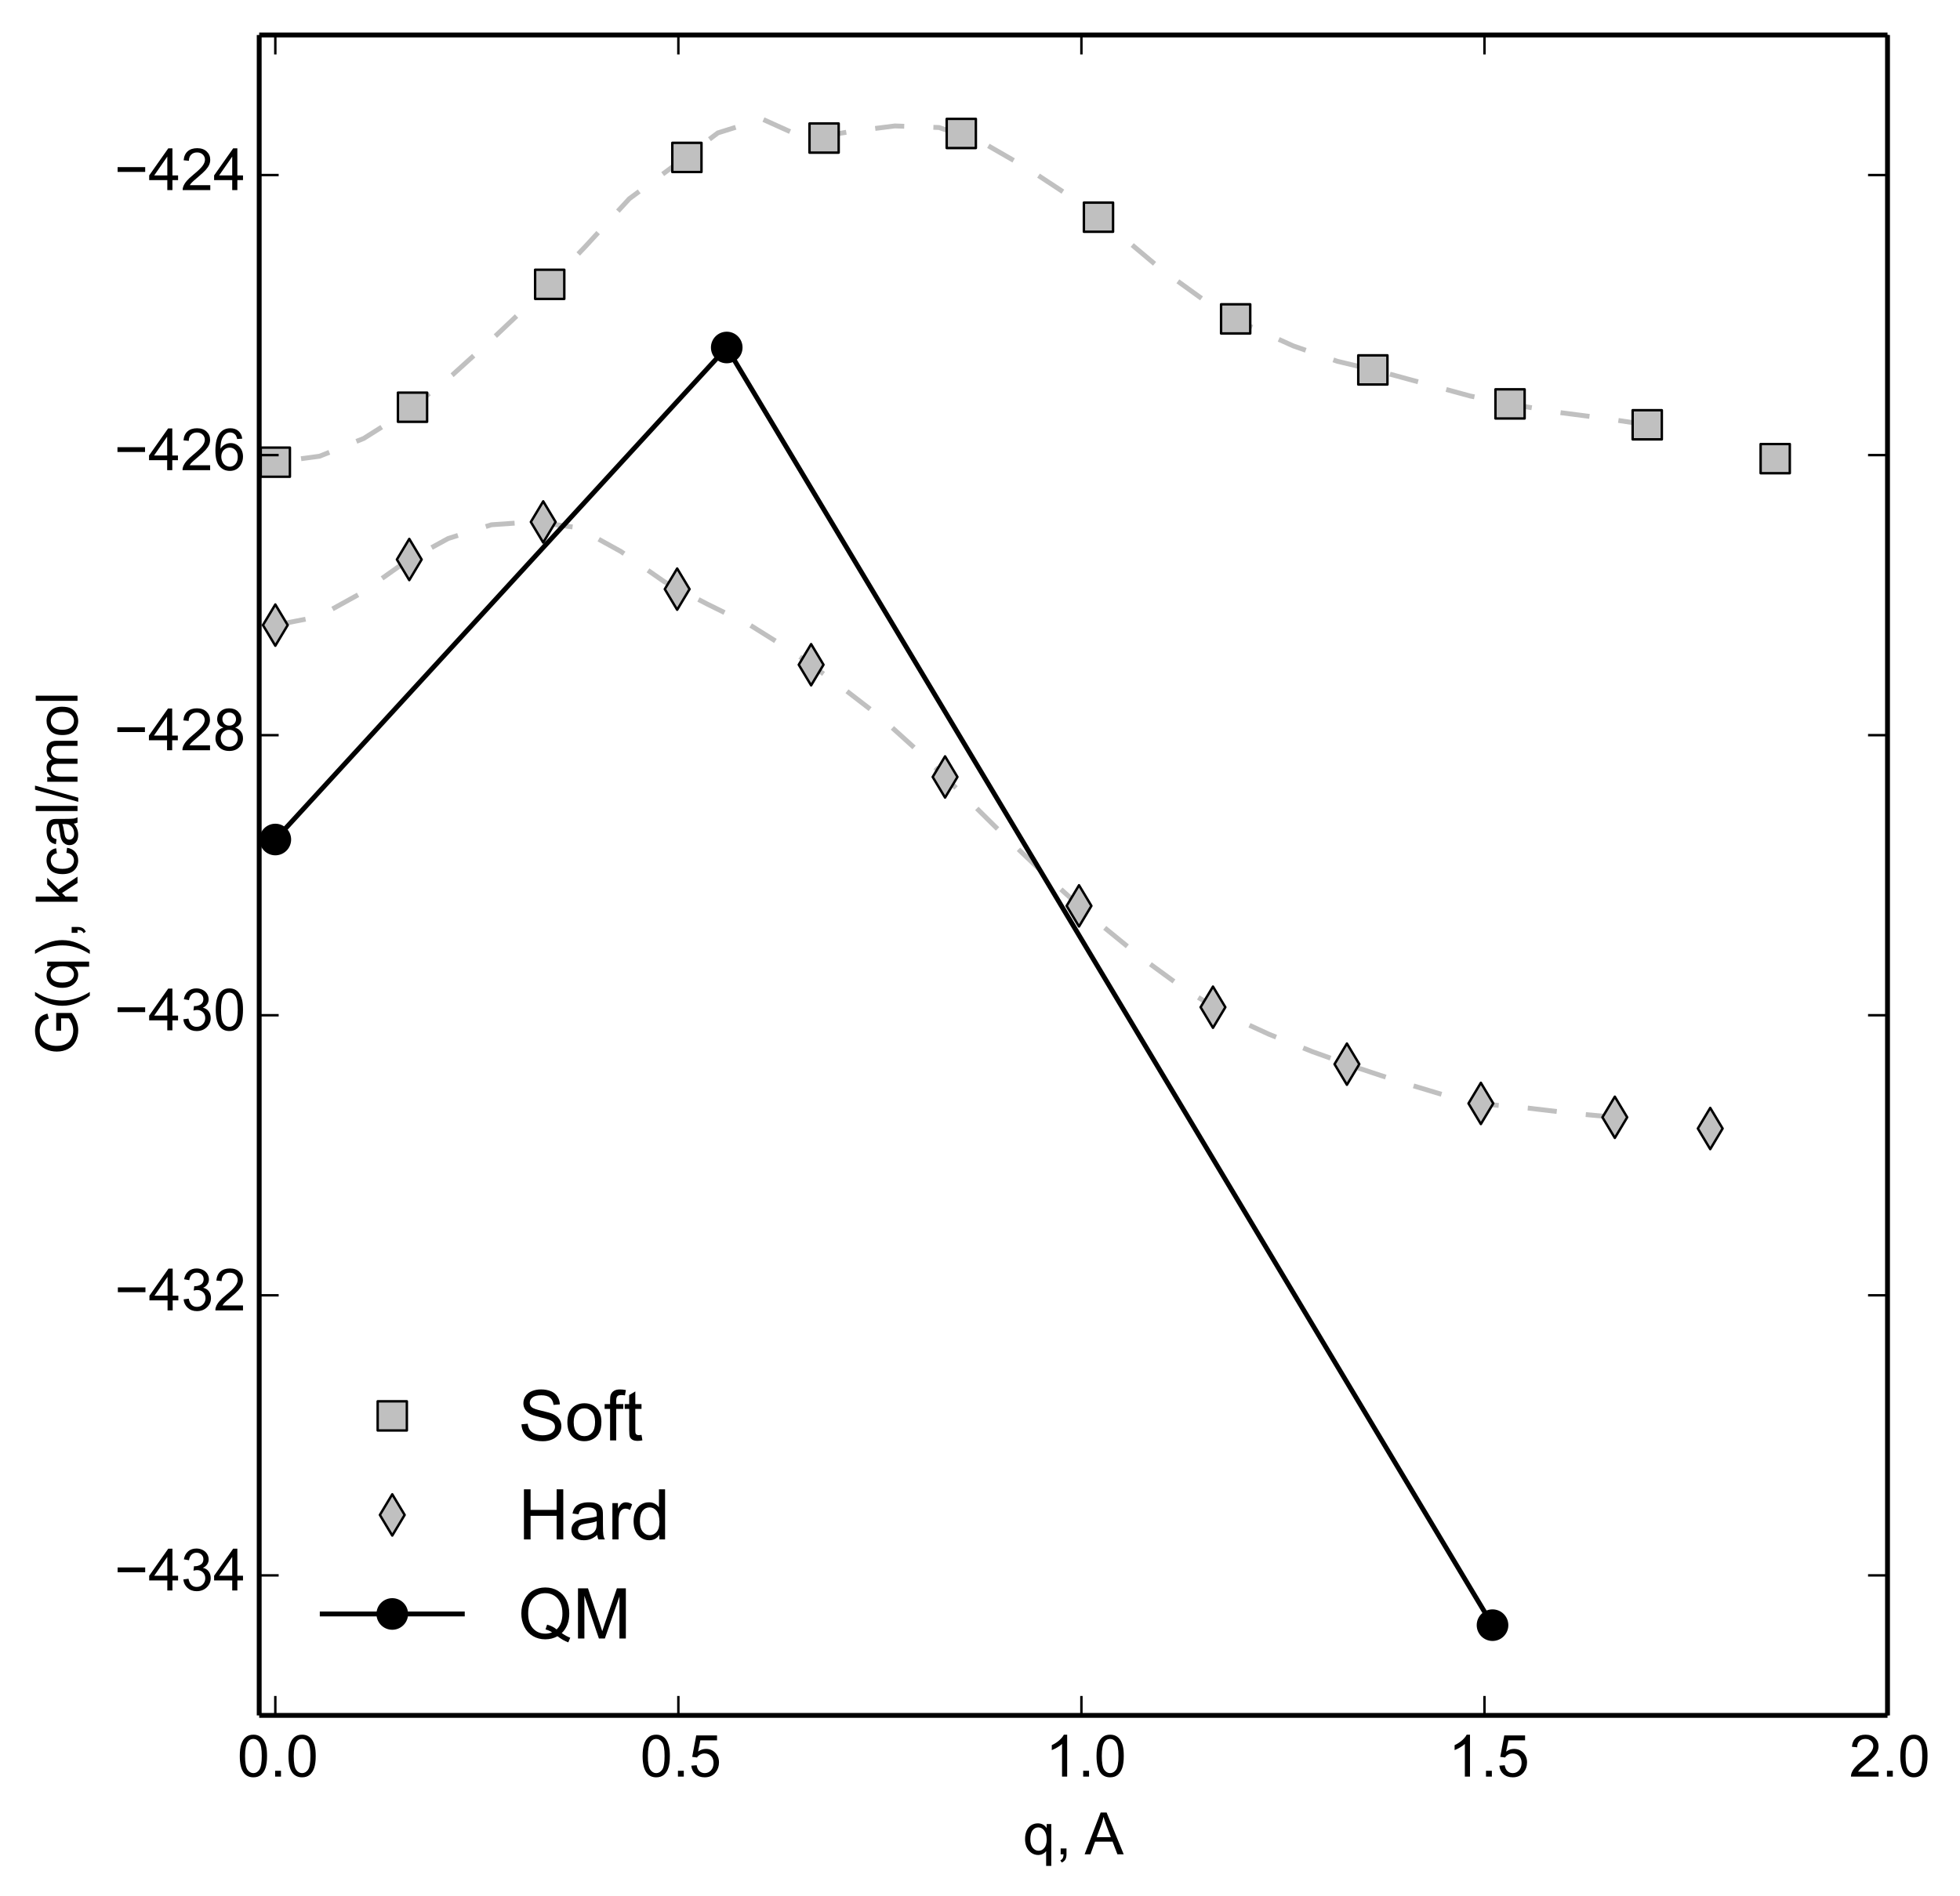 <?xml version="1.0" encoding="UTF-8" standalone="no"?>
<!-- Created with matplotlib (http://matplotlib.org/) -->

<svg
   xmlns:dc="http://purl.org/dc/elements/1.1/"
   xmlns:cc="http://creativecommons.org/ns#"
   xmlns:rdf="http://www.w3.org/1999/02/22-rdf-syntax-ns#"
   xmlns:svg="http://www.w3.org/2000/svg"
   xmlns="http://www.w3.org/2000/svg"
   xmlns:xlink="http://www.w3.org/1999/xlink"
   xmlns:sodipodi="http://sodipodi.sourceforge.net/DTD/sodipodi-0.dtd"
   xmlns:inkscape="http://www.inkscape.org/namespaces/inkscape"
   height="390pt"
   version="1.1"
   viewBox="0 0 403 390"
   width="403pt"
   id="svg2"
   inkscape:version="0.48.4 r9939"
   sodipodi:docname="profiles.svg">
  <sodipodi:namedview
     pagecolor="#ffffff"
     bordercolor="#666666"
     borderopacity="1"
     objecttolerance="10"
     gridtolerance="10"
     guidetolerance="10"
     inkscape:pageopacity="0"
     inkscape:pageshadow="2"
     inkscape:window-width="1850"
     inkscape:window-height="1180"
     id="namedview554"
     showgrid="false"
     inkscape:zoom="2.0094693"
     inkscape:cx="251.9825"
     inkscape:cy="243.15687"
     inkscape:window-x="-3"
     inkscape:window-y="-3"
     inkscape:window-maximized="1"
     inkscape:current-layer="legend_1" />
  <defs
     id="defs4">
    <style
       type="text/css"
       id="style6">
*{stroke-linecap:butt;stroke-linejoin:round;}
  </style>
  </defs>
  <g
     id="figure_1">
    <g
       id="patch_1">
      <path
         d=" M0 390.949 L403.172 390.949 L403.172 5.68434e-14 L0 5.68434e-14 z "
         style="fill:none;"
         id="path10" />
    </g>
    <g
       id="axes_1">
      <g
         id="patch_2">
        <path
           d=" M53.295 352.8 L388.095 352.8 L388.095 7.2 L53.295 7.2 z "
           style="fill:none;"
           id="path14" />
      </g>
      <g
         id="line2d_1">
        <path
           clip-path="url(#pcdc13ea4fb)"
           d=" M338.691 87.365 L329.592 85.998 L320.493 84.821 L311.393 83.243 L302.294 81.446 L293.194 78.968 L284.095 76.485 L274.996 74.309 L265.896 71.138 L256.797 67.024 L247.697 61.834 L238.598 55.269 L229.499 47.624 L220.399 40.641 L211.3 34.652 L202.2 29.408 L193.101 26.228 L184.001 25.902 L174.902 27.054 L165.803 28.581 L156.703 24.475 L147.604 27.333 L138.504 34.153 L129.405 40.863 L120.306 50.752 L111.206 60.263 L102.107 68.887 L93.007 77.127 L83.908 84.418 L74.809 90.16 L65.709 93.83 L56.61 95.054 L47.51 93.809 L38.411 90.294 L29.312 84.943 L20.212 78.07 L11.113 69.916 L2.013 60.918 L-1 57.719"
           style="fill:none;stroke:#c0c0c0;stroke-dasharray:6,6;stroke-dashoffset:0.0;"
           id="path17" />
      </g>
      <g
         id="line2d_2">
        <defs
           id="defs20">
          <path
             d=" M-3 3 L3 3 L3 -3 L-3 -3 z "
             id="m11cc215737"
             style="stroke:#000000;stroke-linejoin:miter;stroke-width:0.5;" />
        </defs>
        <g
           clip-path="url(#pcdc13ea4fb)"
           id="g23">
          <use
             style="fill:#c0c0c0;stroke:#000000;stroke-linejoin:miter;stroke-width:0.5;"
             x="365.005"
             xlink:href="#m11cc215737"
             y="94.325"
             id="use25" />
          <use
             style="fill:#c0c0c0;stroke:#000000;stroke-linejoin:miter;stroke-width:0.5;"
             x="338.691"
             xlink:href="#m11cc215737"
             y="87.365"
             id="use27" />
          <use
             style="fill:#c0c0c0;stroke:#000000;stroke-linejoin:miter;stroke-width:0.5;"
             x="310.483"
             xlink:href="#m11cc215737"
             y="83.069"
             id="use29" />
          <use
             style="fill:#c0c0c0;stroke:#000000;stroke-linejoin:miter;stroke-width:0.5;"
             x="282.275"
             xlink:href="#m11cc215737"
             y="76.08"
             id="use31" />
          <use
             style="fill:#c0c0c0;stroke:#000000;stroke-linejoin:miter;stroke-width:0.5;"
             x="254.067"
             xlink:href="#m11cc215737"
             y="65.582"
             id="use33" />
          <use
             style="fill:#c0c0c0;stroke:#000000;stroke-linejoin:miter;stroke-width:0.5;"
             x="225.859"
             xlink:href="#m11cc215737"
             y="44.669"
             id="use35" />
          <use
             style="fill:#c0c0c0;stroke:#000000;stroke-linejoin:miter;stroke-width:0.5;"
             x="197.651"
             xlink:href="#m11cc215737"
             y="27.448"
             id="use37" />
          <use
             style="fill:#c0c0c0;stroke:#000000;stroke-linejoin:miter;stroke-width:0.5;"
             x="169.442"
             xlink:href="#m11cc215737"
             y="28.396"
             id="use39" />
          <use
             style="fill:#c0c0c0;stroke:#000000;stroke-linejoin:miter;stroke-width:0.5;"
             x="141.234"
             xlink:href="#m11cc215737"
             y="32.376"
             id="use41" />
          <use
             style="fill:#c0c0c0;stroke:#000000;stroke-linejoin:miter;stroke-width:0.5;"
             x="113.026"
             xlink:href="#m11cc215737"
             y="58.476"
             id="use43" />
          <use
             style="fill:#c0c0c0;stroke:#000000;stroke-linejoin:miter;stroke-width:0.5;"
             x="84.818"
             xlink:href="#m11cc215737"
             y="83.75"
             id="use45" />
          <use
             style="fill:#c0c0c0;stroke:#000000;stroke-linejoin:miter;stroke-width:0.5;"
             x="56.61"
             xlink:href="#m11cc215737"
             y="95.054"
             id="use47" />
          <use
             style="fill:#c0c0c0;stroke:#000000;stroke-linejoin:miter;stroke-width:0.5;"
             x="28.402"
             xlink:href="#m11cc215737"
             y="84.321"
             id="use49" />
          <use
             style="fill:#c0c0c0;stroke:#000000;stroke-linejoin:miter;stroke-width:0.5;"
             x="0.194"
             xlink:href="#m11cc215737"
             y="59.041"
             id="use51" />
          <use
             style="fill:#c0c0c0;stroke:#000000;stroke-linejoin:miter;stroke-width:0.5;"
             x="-28.015"
             xlink:href="#m11cc215737"
             y="32.629"
             id="use53" />
          <use
             style="fill:#c0c0c0;stroke:#000000;stroke-linejoin:miter;stroke-width:0.5;"
             x="-56.223"
             xlink:href="#m11cc215737"
             y="28.228"
             id="use55" />
          <use
             style="fill:#c0c0c0;stroke:#000000;stroke-linejoin:miter;stroke-width:0.5;"
             x="-84.431"
             xlink:href="#m11cc215737"
             y="30.094"
             id="use57" />
          <use
             style="fill:#c0c0c0;stroke:#000000;stroke-linejoin:miter;stroke-width:0.5;"
             x="-112.639"
             xlink:href="#m11cc215737"
             y="47.381"
             id="use59" />
          <use
             style="fill:#c0c0c0;stroke:#000000;stroke-linejoin:miter;stroke-width:0.5;"
             x="-140.847"
             xlink:href="#m11cc215737"
             y="63.687"
             id="use61" />
          <use
             style="fill:#c0c0c0;stroke:#000000;stroke-linejoin:miter;stroke-width:0.5;"
             x="-169.055"
             xlink:href="#m11cc215737"
             y="76.872"
             id="use63" />
          <use
             style="fill:#c0c0c0;stroke:#000000;stroke-linejoin:miter;stroke-width:0.5;"
             x="-197.263"
             xlink:href="#m11cc215737"
             y="83.313"
             id="use65" />
          <use
             style="fill:#c0c0c0;stroke:#000000;stroke-linejoin:miter;stroke-width:0.5;"
             x="-225.472"
             xlink:href="#m11cc215737"
             y="88.145"
             id="use67" />
          <use
             style="fill:#c0c0c0;stroke:#000000;stroke-linejoin:miter;stroke-width:0.5;"
             x="-247.219"
             xlink:href="#m11cc215737"
             y="91.591"
             id="use69" />
        </g>
      </g>
      <g
         id="line2d_3">
        <path
           clip-path="url(#pcdc13ea4fb)"
           d=" M332.027 229.789 L323.142 228.957 L314.258 227.904 L305.373 227.09 L296.489 225.088 L287.604 222.412 L278.72 219.474 L269.836 216.284 L260.951 212.721 L252.067 208.651 L243.182 203.164 L234.298 196.671 L225.414 189.42 L216.529 181.458 L207.645 172.997 L198.76 164.204 L189.876 155.473 L180.992 147.443 L172.107 140.598 L163.223 134.191 L154.338 128.633 L145.454 124.251 L136.57 119.626 L127.685 113.436 L118.801 108.523 L109.916 107.312 L101.032 107.929 L92.147 110.755 L83.263 115.619 L74.379 121.916 L65.494 126.83 L56.61 128.565 L47.725 126.818 L38.841 121.781 L29.957 115.893 L21.072 110.82 L12.188 108.118 L3.303 107.329 L-1 107.721"
           style="fill:none;stroke:#c0c0c0;stroke-dasharray:6,6;stroke-dashoffset:0.0;"
           id="path72" />
      </g>
      <g
         id="line2d_4">
        <defs
           id="defs75">
          <path
             d=" M-1.9984e-16 4.243 L2.546 0 L2.44249e-16 -4.243 L-2.546 -8.88178e-16 z "
             id="m1b93415e84"
             style="stroke:#000000;stroke-linejoin:miter;stroke-width:0.5;" />
        </defs>
        <g
           clip-path="url(#pcdc13ea4fb)"
           id="g78">
          <use
             style="fill:#c0c0c0;stroke:#000000;stroke-linejoin:miter;stroke-width:0.5;"
             x="351.645"
             xlink:href="#m1b93415e84"
             y="232.097"
             id="use80" />
          <use
             style="fill:#c0c0c0;stroke:#000000;stroke-linejoin:miter;stroke-width:0.5;"
             x="332.027"
             xlink:href="#m1b93415e84"
             y="229.789"
             id="use82" />
          <use
             style="fill:#c0c0c0;stroke:#000000;stroke-linejoin:miter;stroke-width:0.5;"
             x="304.485"
             xlink:href="#m1b93415e84"
             y="226.937"
             id="use84" />
          <use
             style="fill:#c0c0c0;stroke:#000000;stroke-linejoin:miter;stroke-width:0.5;"
             x="276.943"
             xlink:href="#m1b93415e84"
             y="218.859"
             id="use86" />
          <use
             style="fill:#c0c0c0;stroke:#000000;stroke-linejoin:miter;stroke-width:0.5;"
             x="249.402"
             xlink:href="#m1b93415e84"
             y="207.146"
             id="use88" />
          <use
             style="fill:#c0c0c0;stroke:#000000;stroke-linejoin:miter;stroke-width:0.5;"
             x="221.86"
             xlink:href="#m1b93415e84"
             y="186.305"
             id="use90" />
          <use
             style="fill:#c0c0c0;stroke:#000000;stroke-linejoin:miter;stroke-width:0.5;"
             x="194.318"
             xlink:href="#m1b93415e84"
             y="159.795"
             id="use92" />
          <use
             style="fill:#c0c0c0;stroke:#000000;stroke-linejoin:miter;stroke-width:0.5;"
             x="166.777"
             xlink:href="#m1b93415e84"
             y="136.711"
             id="use94" />
          <use
             style="fill:#c0c0c0;stroke:#000000;stroke-linejoin:miter;stroke-width:0.5;"
             x="139.235"
             xlink:href="#m1b93415e84"
             y="121.164"
             id="use96" />
          <use
             style="fill:#c0c0c0;stroke:#000000;stroke-linejoin:miter;stroke-width:0.5;"
             x="111.693"
             xlink:href="#m1b93415e84"
             y="107.346"
             id="use98" />
          <use
             style="fill:#c0c0c0;stroke:#000000;stroke-linejoin:miter;stroke-width:0.5;"
             x="84.152"
             xlink:href="#m1b93415e84"
             y="115.073"
             id="use100" />
          <use
             style="fill:#c0c0c0;stroke:#000000;stroke-linejoin:miter;stroke-width:0.5;"
             x="56.61"
             xlink:href="#m1b93415e84"
             y="128.565"
             id="use102" />
          <use
             style="fill:#c0c0c0;stroke:#000000;stroke-linejoin:miter;stroke-width:0.5;"
             x="29.068"
             xlink:href="#m1b93415e84"
             y="115.313"
             id="use104" />
          <use
             style="fill:#c0c0c0;stroke:#000000;stroke-linejoin:miter;stroke-width:0.5;"
             x="1.527"
             xlink:href="#m1b93415e84"
             y="107.316"
             id="use106" />
          <use
             style="fill:#c0c0c0;stroke:#000000;stroke-linejoin:miter;stroke-width:0.5;"
             x="-26.015"
             xlink:href="#m1b93415e84"
             y="120.991"
             id="use108" />
          <use
             style="fill:#c0c0c0;stroke:#000000;stroke-linejoin:miter;stroke-width:0.5;"
             x="-53.557"
             xlink:href="#m1b93415e84"
             y="136.37"
             id="use110" />
          <use
             style="fill:#c0c0c0;stroke:#000000;stroke-linejoin:miter;stroke-width:0.5;"
             x="-81.098"
             xlink:href="#m1b93415e84"
             y="159.443"
             id="use112" />
          <use
             style="fill:#c0c0c0;stroke:#000000;stroke-linejoin:miter;stroke-width:0.5;"
             x="-108.64"
             xlink:href="#m1b93415e84"
             y="185.65"
             id="use114" />
          <use
             style="fill:#c0c0c0;stroke:#000000;stroke-linejoin:miter;stroke-width:0.5;"
             x="-136.182"
             xlink:href="#m1b93415e84"
             y="204.435"
             id="use116" />
          <use
             style="fill:#c0c0c0;stroke:#000000;stroke-linejoin:miter;stroke-width:0.5;"
             x="-163.723"
             xlink:href="#m1b93415e84"
             y="219.227"
             id="use118" />
          <use
             style="fill:#c0c0c0;stroke:#000000;stroke-linejoin:miter;stroke-width:0.5;"
             x="-191.265"
             xlink:href="#m1b93415e84"
             y="226.339"
             id="use120" />
          <use
             style="fill:#c0c0c0;stroke:#000000;stroke-linejoin:miter;stroke-width:0.5;"
             x="-218.807"
             xlink:href="#m1b93415e84"
             y="230.523"
             id="use122" />
          <use
             style="fill:#c0c0c0;stroke:#000000;stroke-linejoin:miter;stroke-width:0.5;"
             x="-239.793"
             xlink:href="#m1b93415e84"
             y="232.692"
             id="use124" />
        </g>
      </g>
      <g
         id="line2d_5">
        <path
           clip-path="url(#pcdc13ea4fb)"
           d=" M56.61 172.661 L149.426 71.468 L306.881 334.241"
           style="fill:none;stroke:#000000;stroke-linecap:square;"
           id="path127" />
        <defs
           id="defs129">
          <path
             d=" M0 3 C0.796 3 1.559 2.684 2.121 2.121 C2.684 1.559 3 0.796 3 0 C3 -0.796 2.684 -1.559 2.121 -2.121 C1.559 -2.684 0.796 -3 0 -3 C-0.796 -3 -1.559 -2.684 -2.121 -2.121 C-2.684 -1.559 -3 -0.796 -3 0 C-3 0.796 -2.684 1.559 -2.121 2.121 C-1.559 2.684 -0.796 3 0 3 z "
             id="m8b0675cc3b"
             style="stroke:#000000;stroke-width:0.5;" />
        </defs>
        <g
           clip-path="url(#pcdc13ea4fb)"
           id="g132">
          <use
             style="stroke:#000000;stroke-width:0.5;"
             x="56.61"
             xlink:href="#m8b0675cc3b"
             y="172.661"
             id="use134" />
          <use
             style="stroke:#000000;stroke-width:0.5;"
             x="149.426"
             xlink:href="#m8b0675cc3b"
             y="71.468"
             id="use136" />
          <use
             style="stroke:#000000;stroke-width:0.5;"
             x="306.881"
             xlink:href="#m8b0675cc3b"
             y="334.241"
             id="use138" />
        </g>
      </g>
      <g
         id="matplotlib.axis_1">
        <g
           id="xtick_1">
          <g
             id="line2d_6">
            <defs
               id="defs143">
              <path
                 d=" M0 0 L0 -4"
                 id="m93b0483c22"
                 style="stroke:#000000;stroke-width:0.5;" />
            </defs>
            <g
               id="g146">
              <use
                 style="stroke:#000000;stroke-width:0.5;"
                 x="56.61"
                 xlink:href="#m93b0483c22"
                 y="352.8"
                 id="use148" />
            </g>
          </g>
          <g
             id="line2d_7">
            <defs
               id="defs151">
              <path
                 d=" M0 0 L0 4"
                 id="m741efc42ff"
                 style="stroke:#000000;stroke-width:0.5;" />
            </defs>
            <g
               id="g154">
              <use
                 style="stroke:#000000;stroke-width:0.5;"
                 x="56.61"
                 xlink:href="#m741efc42ff"
                 y="7.2"
                 id="use156" />
            </g>
          </g>
          <g
             id="text_1">
            <!-- 0.0 -->
            <defs
               id="defs159">
              <path
                 d=" M4.156 35.297 Q4.156 48 6.766 55.734 Q9.375 63.484 14.516 67.672 Q19.672 71.875 27.484 71.875 Q33.25 71.875 37.594 69.547 Q41.938 67.234 44.766 62.859 Q47.609 58.5 49.219 52.219 Q50.828 45.953 50.828 35.297 Q50.828 22.703 48.234 14.969 Q45.656 7.234 40.5 3 Q35.359 -1.219 27.484 -1.219 Q17.141 -1.219 11.234 6.203 Q4.156 15.141 4.156 35.297 M13.188 35.297 Q13.188 17.672 17.312 11.828 Q21.438 6 27.484 6 Q33.547 6 37.672 11.859 Q41.797 17.719 41.797 35.297 Q41.797 52.984 37.672 58.781 Q33.547 64.594 27.391 64.594 Q21.344 64.594 17.719 59.469 Q13.188 52.938 13.188 35.297"
                 id="ArialMT-30" />
              <path
                 d=" M9.078 0 L9.078 10.016 L19.094 10.016 L19.094 0 z "
                 id="ArialMT-2e" />
            </defs>
            <g
               transform="translate(48.806 365.389)scale(0.12 -0.12)"
               id="g163">
              <use
                 xlink:href="#ArialMT-30"
                 id="use165" />
              <use
                 x="55.615"
                 xlink:href="#ArialMT-2e"
                 id="use167" />
              <use
                 x="83.398"
                 xlink:href="#ArialMT-30"
                 id="use169" />
            </g>
          </g>
        </g>
        <g
           id="xtick_2">
          <g
             id="line2d_8">
            <g
               id="g173">
              <use
                 style="stroke:#000000;stroke-width:0.5;"
                 x="139.481"
                 xlink:href="#m93b0483c22"
                 y="352.8"
                 id="use175" />
            </g>
          </g>
          <g
             id="line2d_9">
            <g
               id="g178">
              <use
                 style="stroke:#000000;stroke-width:0.5;"
                 x="139.481"
                 xlink:href="#m741efc42ff"
                 y="7.2"
                 id="use180" />
            </g>
          </g>
          <g
             id="text_2">
            <!-- 0.5 -->
            <defs
               id="defs183">
              <path
                 d=" M4.156 18.75 L13.375 19.531 Q14.406 12.797 18.141 9.391 Q21.875 6 27.156 6 Q33.5 6 37.891 10.781 Q42.281 15.578 42.281 23.484 Q42.281 31 38.062 35.344 Q33.844 39.703 27 39.703 Q22.75 39.703 19.328 37.766 Q15.922 35.844 13.969 32.766 L5.719 33.844 L12.641 70.609 L48.25 70.609 L48.25 62.203 L19.672 62.203 L15.828 42.969 Q22.266 47.469 29.344 47.469 Q38.719 47.469 45.156 40.969 Q51.609 34.469 51.609 24.266 Q51.609 14.547 45.953 7.469 Q39.062 -1.219 27.156 -1.219 Q17.391 -1.219 11.203 4.25 Q5.031 9.719 4.156 18.75"
                 id="ArialMT-35" />
            </defs>
            <g
               transform="translate(131.631 365.389)scale(0.12 -0.12)"
               id="g186">
              <use
                 xlink:href="#ArialMT-30"
                 id="use188" />
              <use
                 x="55.615"
                 xlink:href="#ArialMT-2e"
                 id="use190" />
              <use
                 x="83.398"
                 xlink:href="#ArialMT-35"
                 id="use192" />
            </g>
          </g>
        </g>
        <g
           id="xtick_3">
          <g
             id="line2d_10">
            <g
               id="g196">
              <use
                 style="stroke:#000000;stroke-width:0.5;"
                 x="222.352"
                 xlink:href="#m93b0483c22"
                 y="352.8"
                 id="use198" />
            </g>
          </g>
          <g
             id="line2d_11">
            <g
               id="g201">
              <use
                 style="stroke:#000000;stroke-width:0.5;"
                 x="222.352"
                 xlink:href="#m741efc42ff"
                 y="7.2"
                 id="use203" />
            </g>
          </g>
          <g
             id="text_3">
            <!-- 1.0 -->
            <defs
               id="defs206">
              <path
                 d=" M37.25 0 L28.469 0 L28.469 56 Q25.297 52.984 20.141 49.953 Q14.984 46.922 10.891 45.406 L10.891 53.906 Q18.266 57.375 23.781 62.297 Q29.297 67.234 31.594 71.875 L37.25 71.875 z "
                 id="ArialMT-31" />
            </defs>
            <g
               transform="translate(214.953 365.389)scale(0.12 -0.12)"
               id="g209">
              <use
                 xlink:href="#ArialMT-31"
                 id="use211" />
              <use
                 x="55.615"
                 xlink:href="#ArialMT-2e"
                 id="use213" />
              <use
                 x="83.398"
                 xlink:href="#ArialMT-30"
                 id="use215" />
            </g>
          </g>
        </g>
        <g
           id="xtick_4">
          <g
             id="line2d_12">
            <g
               id="g219">
              <use
                 style="stroke:#000000;stroke-width:0.5;"
                 x="305.224"
                 xlink:href="#m93b0483c22"
                 y="352.8"
                 id="use221" />
            </g>
          </g>
          <g
             id="line2d_13">
            <g
               id="g224">
              <use
                 style="stroke:#000000;stroke-width:0.5;"
                 x="305.224"
                 xlink:href="#m741efc42ff"
                 y="7.2"
                 id="use226" />
            </g>
          </g>
          <g
             id="text_4">
            <!-- 1.5 -->
            <g
               transform="translate(297.777 365.389)scale(0.12 -0.12)"
               id="g229">
              <use
                 xlink:href="#ArialMT-31"
                 id="use231" />
              <use
                 x="55.615"
                 xlink:href="#ArialMT-2e"
                 id="use233" />
              <use
                 x="83.398"
                 xlink:href="#ArialMT-35"
                 id="use235" />
            </g>
          </g>
        </g>
        <g
           id="xtick_5">
          <g
             id="line2d_14">
            <g
               id="g239">
              <use
                 style="stroke:#000000;stroke-width:0.5;"
                 x="388.095"
                 xlink:href="#m93b0483c22"
                 y="352.8"
                 id="use241" />
            </g>
          </g>
          <g
             id="line2d_15">
            <g
               id="g244">
              <use
                 style="stroke:#000000;stroke-width:0.5;"
                 x="388.095"
                 xlink:href="#m741efc42ff"
                 y="7.2"
                 id="use246" />
            </g>
          </g>
          <g
             id="text_5">
            <!-- 2.0 -->
            <defs
               id="defs249">
              <path
                 d=" M50.344 8.453 L50.344 0 L3.031 0 Q2.938 3.172 4.047 6.109 Q5.859 10.938 9.828 15.625 Q13.812 20.312 21.344 26.469 Q33.016 36.031 37.109 41.625 Q41.219 47.219 41.219 52.203 Q41.219 57.422 37.469 61 Q33.734 64.594 27.734 64.594 Q21.391 64.594 17.578 60.781 Q13.766 56.984 13.719 50.25 L4.688 51.172 Q5.609 61.281 11.656 66.578 Q17.719 71.875 27.938 71.875 Q38.234 71.875 44.234 66.156 Q50.25 60.453 50.25 52 Q50.25 47.703 48.484 43.547 Q46.734 39.406 42.656 34.812 Q38.578 30.219 29.109 22.219 Q21.188 15.578 18.938 13.203 Q16.703 10.844 15.234 8.453 z "
                 id="ArialMT-32" />
            </defs>
            <g
               transform="translate(380.218 365.389)scale(0.12 -0.12)"
               id="g252">
              <use
                 xlink:href="#ArialMT-32"
                 id="use254" />
              <use
                 x="55.615"
                 xlink:href="#ArialMT-2e"
                 id="use256" />
              <use
                 x="83.398"
                 xlink:href="#ArialMT-30"
                 id="use258" />
            </g>
          </g>
        </g>
        <g
           id="text_6">
          <!-- q, A -->
          <defs
             id="defs261">
            <path
               d=" M-0.141 0 L27.344 71.578 L37.547 71.578 L66.844 0 L56.062 0 L47.703 21.688 L17.781 21.688 L9.906 0 z  M20.516 29.391 L44.781 29.391 L37.312 49.219 Q33.891 58.25 32.234 64.062 Q30.859 57.172 28.375 50.391 z "
               id="ArialMT-41" />
            <path
               d=" M8.891 0 L8.891 10.016 L18.891 10.016 L18.891 0 Q18.891 -5.516 16.938 -8.906 Q14.984 -12.312 10.75 -14.156 L8.297 -10.406 Q11.078 -9.188 12.391 -6.812 Q13.719 -4.438 13.875 0 z "
               id="ArialMT-2c" />
            <path
               d=" M39.656 -19.875 L39.656 5.516 Q37.594 2.641 33.906 0.734 Q30.219 -1.172 26.078 -1.172 Q16.844 -1.172 10.172 6.203 Q3.516 13.578 3.516 26.422 Q3.516 34.234 6.219 40.422 Q8.938 46.625 14.078 49.828 Q19.234 53.031 25.391 53.031 Q35.016 53.031 40.531 44.922 L40.531 51.859 L48.438 51.859 L48.438 -19.875 z  M12.547 26.078 Q12.547 16.062 16.75 11.062 Q20.953 6.062 26.812 6.062 Q32.422 6.062 36.469 10.812 Q40.531 15.578 40.531 25.297 Q40.531 35.641 36.25 40.859 Q31.984 46.094 26.219 46.094 Q20.516 46.094 16.531 41.234 Q12.547 36.375 12.547 26.078"
               id="ArialMT-71" />
            <path
               id="ArialMT-20" />
          </defs>
          <g
             transform="translate(210.344 381.364)scale(0.12 -0.12)"
             id="g267">
            <use
               xlink:href="#ArialMT-71"
               id="use269" />
            <use
               x="55.615"
               xlink:href="#ArialMT-2c"
               id="use271" />
            <use
               x="83.398"
               xlink:href="#ArialMT-20"
               id="use273" />
            <use
               x="105.682"
               xlink:href="#ArialMT-41"
               id="use275" />
          </g>
        </g>
      </g>
      <g
         id="matplotlib.axis_2">
        <g
           id="ytick_1">
          <g
             id="line2d_16">
            <defs
               id="defs280">
              <path
                 d=" M0 0 L4 0"
                 id="m728421d6d4"
                 style="stroke:#000000;stroke-width:0.5;" />
            </defs>
            <g
               id="g283">
              <use
                 style="stroke:#000000;stroke-width:0.5;"
                 x="53.295"
                 xlink:href="#m728421d6d4"
                 y="324.0"
                 id="use285" />
            </g>
          </g>
          <g
             id="line2d_17">
            <defs
               id="defs288">
              <path
                 d=" M0 0 L-4 0"
                 id="mcb0005524f"
                 style="stroke:#000000;stroke-width:0.5;" />
            </defs>
            <g
               id="g291">
              <use
                 style="stroke:#000000;stroke-width:0.5;"
                 x="388.095"
                 xlink:href="#mcb0005524f"
                 y="324.0"
                 id="use293" />
            </g>
          </g>
          <g
             id="text_7">
            <!-- −434 -->
            <defs
               id="defs296">
              <path
                 d=" M52.828 31.203 L5.562 31.203 L5.562 39.406 L52.828 39.406 z "
                 id="ArialMT-2212" />
              <path
                 d=" M4.203 18.891 L12.984 20.062 Q14.5 12.594 18.141 9.297 Q21.781 6 27 6 Q33.203 6 37.469 10.297 Q41.75 14.594 41.75 20.953 Q41.75 27 37.797 30.922 Q33.844 34.859 27.734 34.859 Q25.25 34.859 21.531 33.891 L22.516 41.609 Q23.391 41.5 23.922 41.5 Q29.547 41.5 34.031 44.422 Q38.531 47.359 38.531 53.469 Q38.531 58.297 35.25 61.469 Q31.984 64.656 26.812 64.656 Q21.688 64.656 18.266 61.422 Q14.844 58.203 13.875 51.766 L5.078 53.328 Q6.688 62.156 12.391 67.016 Q18.109 71.875 26.609 71.875 Q32.469 71.875 37.391 69.359 Q42.328 66.844 44.938 62.5 Q47.562 58.156 47.562 53.266 Q47.562 48.641 45.062 44.828 Q42.578 41.016 37.703 38.766 Q44.047 37.312 47.562 32.688 Q51.078 28.078 51.078 21.141 Q51.078 11.766 44.234 5.25 Q37.406 -1.266 26.953 -1.266 Q17.531 -1.266 11.297 4.344 Q5.078 9.969 4.203 18.891"
                 id="ArialMT-33" />
              <path
                 d=" M32.328 0 L32.328 17.141 L1.266 17.141 L1.266 25.203 L33.938 71.578 L41.109 71.578 L41.109 25.203 L50.781 25.203 L50.781 17.141 L41.109 17.141 L41.109 0 z  M32.328 25.203 L32.328 57.469 L9.906 25.203 z "
                 id="ArialMT-34" />
            </defs>
            <g
               transform="translate(23.514 327.102)scale(0.12 -0.12)"
               id="g301">
              <use
                 xlink:href="#ArialMT-2212"
                 id="use303" />
              <use
                 x="58.398"
                 xlink:href="#ArialMT-34"
                 id="use305" />
              <use
                 x="114.014"
                 xlink:href="#ArialMT-33"
                 id="use307" />
              <use
                 x="169.629"
                 xlink:href="#ArialMT-34"
                 id="use309" />
            </g>
          </g>
        </g>
        <g
           id="ytick_2">
          <g
             id="line2d_18">
            <g
               id="g313">
              <use
                 style="stroke:#000000;stroke-width:0.5;"
                 x="53.295"
                 xlink:href="#m728421d6d4"
                 y="266.4"
                 id="use315" />
            </g>
          </g>
          <g
             id="line2d_19">
            <g
               id="g318">
              <use
                 style="stroke:#000000;stroke-width:0.5;"
                 x="388.095"
                 xlink:href="#mcb0005524f"
                 y="266.4"
                 id="use320" />
            </g>
          </g>
          <g
             id="text_8">
            <!-- −432 -->
            <g
               transform="translate(23.566 269.502)scale(0.12 -0.12)"
               id="g323">
              <use
                 xlink:href="#ArialMT-2212"
                 id="use325" />
              <use
                 x="58.398"
                 xlink:href="#ArialMT-34"
                 id="use327" />
              <use
                 x="114.014"
                 xlink:href="#ArialMT-33"
                 id="use329" />
              <use
                 x="169.629"
                 xlink:href="#ArialMT-32"
                 id="use331" />
            </g>
          </g>
        </g>
        <g
           id="ytick_3">
          <g
             id="line2d_20">
            <g
               id="g335">
              <use
                 style="stroke:#000000;stroke-width:0.5;"
                 x="53.295"
                 xlink:href="#m728421d6d4"
                 y="208.8"
                 id="use337" />
            </g>
          </g>
          <g
             id="line2d_21">
            <g
               id="g340">
              <use
                 style="stroke:#000000;stroke-width:0.5;"
                 x="388.095"
                 xlink:href="#mcb0005524f"
                 y="208.8"
                 id="use342" />
            </g>
          </g>
          <g
             id="text_9">
            <!-- −430 -->
            <g
               transform="translate(23.508 211.902)scale(0.12 -0.12)"
               id="g345">
              <use
                 xlink:href="#ArialMT-2212"
                 id="use347" />
              <use
                 x="58.398"
                 xlink:href="#ArialMT-34"
                 id="use349" />
              <use
                 x="114.014"
                 xlink:href="#ArialMT-33"
                 id="use351" />
              <use
                 x="169.629"
                 xlink:href="#ArialMT-30"
                 id="use353" />
            </g>
          </g>
        </g>
        <g
           id="ytick_4">
          <g
             id="line2d_22">
            <g
               id="g357">
              <use
                 style="stroke:#000000;stroke-width:0.5;"
                 x="53.295"
                 xlink:href="#m728421d6d4"
                 y="151.2"
                 id="use359" />
            </g>
          </g>
          <g
             id="line2d_23">
            <g
               id="g362">
              <use
                 style="stroke:#000000;stroke-width:0.5;"
                 x="388.095"
                 xlink:href="#mcb0005524f"
                 y="151.2"
                 id="use364" />
            </g>
          </g>
          <g
             id="text_10">
            <!-- −428 -->
            <defs
               id="defs367">
              <path
                 d=" M17.672 38.812 Q12.203 40.828 9.562 44.531 Q6.938 48.25 6.938 53.422 Q6.938 61.234 12.547 66.547 Q18.172 71.875 27.484 71.875 Q36.859 71.875 42.578 66.422 Q48.297 60.984 48.297 53.172 Q48.297 48.188 45.672 44.5 Q43.062 40.828 37.75 38.812 Q44.344 36.672 47.781 31.875 Q51.219 27.094 51.219 20.453 Q51.219 11.281 44.719 5.031 Q38.234 -1.219 27.641 -1.219 Q17.047 -1.219 10.547 5.047 Q4.047 11.328 4.047 20.703 Q4.047 27.688 7.594 32.391 Q11.141 37.109 17.672 38.812 M15.922 53.719 Q15.922 48.641 19.188 45.406 Q22.469 42.188 27.688 42.188 Q32.766 42.188 36.016 45.375 Q39.266 48.578 39.266 53.219 Q39.266 58.062 35.906 61.359 Q32.562 64.656 27.594 64.656 Q22.562 64.656 19.234 61.422 Q15.922 58.203 15.922 53.719 M13.094 20.656 Q13.094 16.891 14.875 13.375 Q16.656 9.859 20.172 7.922 Q23.688 6 27.734 6 Q34.031 6 38.125 10.047 Q42.234 14.109 42.234 20.359 Q42.234 26.703 38.016 30.859 Q33.797 35.016 27.438 35.016 Q21.234 35.016 17.156 30.906 Q13.094 26.812 13.094 20.656"
                 id="ArialMT-38" />
            </defs>
            <g
               transform="translate(23.461 154.302)scale(0.12 -0.12)"
               id="g370">
              <use
                 xlink:href="#ArialMT-2212"
                 id="use372" />
              <use
                 x="58.398"
                 xlink:href="#ArialMT-34"
                 id="use374" />
              <use
                 x="114.014"
                 xlink:href="#ArialMT-32"
                 id="use376" />
              <use
                 x="169.629"
                 xlink:href="#ArialMT-38"
                 id="use378" />
            </g>
          </g>
        </g>
        <g
           id="ytick_5">
          <g
             id="line2d_24">
            <g
               id="g382">
              <use
                 style="stroke:#000000;stroke-width:0.5;"
                 x="53.295"
                 xlink:href="#m728421d6d4"
                 y="93.6"
                 id="use384" />
            </g>
          </g>
          <g
             id="line2d_25">
            <g
               id="g387">
              <use
                 style="stroke:#000000;stroke-width:0.5;"
                 x="388.095"
                 xlink:href="#mcb0005524f"
                 y="93.6"
                 id="use389" />
            </g>
          </g>
          <g
             id="text_11">
            <!-- −426 -->
            <defs
               id="defs392">
              <path
                 d=" M49.75 54.047 L41.016 53.375 Q39.844 58.547 37.703 60.891 Q34.125 64.656 28.906 64.656 Q24.703 64.656 21.531 62.312 Q17.391 59.281 14.984 53.469 Q12.594 47.656 12.5 36.922 Q15.672 41.75 20.266 44.094 Q24.859 46.438 29.891 46.438 Q38.672 46.438 44.844 39.969 Q51.031 33.5 51.031 23.25 Q51.031 16.5 48.125 10.719 Q45.219 4.938 40.141 1.859 Q35.062 -1.219 28.609 -1.219 Q17.625 -1.219 10.688 6.859 Q3.766 14.938 3.766 33.5 Q3.766 54.25 11.422 63.672 Q18.109 71.875 29.438 71.875 Q37.891 71.875 43.281 67.141 Q48.688 62.406 49.75 54.047 M13.875 23.188 Q13.875 18.656 15.797 14.5 Q17.719 10.359 21.188 8.172 Q24.656 6 28.469 6 Q34.031 6 38.031 10.484 Q42.047 14.984 42.047 22.703 Q42.047 30.125 38.078 34.391 Q34.125 38.672 28.125 38.672 Q22.172 38.672 18.016 34.391 Q13.875 30.125 13.875 23.188"
                 id="ArialMT-36" />
            </defs>
            <g
               transform="translate(23.484 96.702)scale(0.12 -0.12)"
               id="g395">
              <use
                 xlink:href="#ArialMT-2212"
                 id="use397" />
              <use
                 x="58.398"
                 xlink:href="#ArialMT-34"
                 id="use399" />
              <use
                 x="114.014"
                 xlink:href="#ArialMT-32"
                 id="use401" />
              <use
                 x="169.629"
                 xlink:href="#ArialMT-36"
                 id="use403" />
            </g>
          </g>
        </g>
        <g
           id="ytick_6">
          <g
             id="line2d_26">
            <g
               id="g407">
              <use
                 style="stroke:#000000;stroke-width:0.5;"
                 x="53.295"
                 xlink:href="#m728421d6d4"
                 y="36.0"
                 id="use409" />
            </g>
          </g>
          <g
             id="line2d_27">
            <g
               id="g412">
              <use
                 style="stroke:#000000;stroke-width:0.5;"
                 x="388.095"
                 xlink:href="#mcb0005524f"
                 y="36.0"
                 id="use414" />
            </g>
          </g>
          <g
             id="text_12">
            <!-- −424 -->
            <g
               transform="translate(23.514 39.102)scale(0.12 -0.12)"
               id="g417">
              <use
                 xlink:href="#ArialMT-2212"
                 id="use419" />
              <use
                 x="58.398"
                 xlink:href="#ArialMT-34"
                 id="use421" />
              <use
                 x="114.014"
                 xlink:href="#ArialMT-32"
                 id="use423" />
              <use
                 x="169.629"
                 xlink:href="#ArialMT-34"
                 id="use425" />
            </g>
          </g>
        </g>
        <g
           id="text_13">
          <!-- G(q), kcal/mol -->
          <defs
             id="defs428">
            <path
               d=" M40.438 19 L49.078 17.875 Q47.656 8.938 41.812 3.875 Q35.984 -1.172 27.484 -1.172 Q16.844 -1.172 10.375 5.781 Q3.906 12.75 3.906 25.734 Q3.906 34.125 6.688 40.422 Q9.469 46.734 15.156 49.875 Q20.844 53.031 27.547 53.031 Q35.984 53.031 41.359 48.75 Q46.734 44.484 48.25 36.625 L39.703 35.297 Q38.484 40.531 35.375 43.156 Q32.281 45.797 27.875 45.797 Q21.234 45.797 17.078 41.031 Q12.938 36.281 12.938 25.984 Q12.938 15.531 16.938 10.797 Q20.953 6.062 27.391 6.062 Q32.562 6.062 36.031 9.234 Q39.5 12.406 40.438 19"
               id="ArialMT-63" />
            <path
               d=" M40.438 6.391 Q35.547 2.25 31.031 0.531 Q26.516 -1.172 21.344 -1.172 Q12.797 -1.172 8.203 3 Q3.609 7.172 3.609 13.672 Q3.609 17.484 5.344 20.625 Q7.078 23.781 9.891 25.688 Q12.703 27.594 16.219 28.562 Q18.797 29.25 24.031 29.891 Q34.672 31.156 39.703 32.906 Q39.75 34.719 39.75 35.203 Q39.75 40.578 37.25 42.781 Q33.891 45.75 27.25 45.75 Q21.047 45.75 18.094 43.578 Q15.141 41.406 13.719 35.891 L5.125 37.062 Q6.297 42.578 8.984 45.969 Q11.672 49.359 16.75 51.188 Q21.828 53.031 28.516 53.031 Q35.156 53.031 39.297 51.469 Q43.453 49.906 45.406 47.531 Q47.359 45.172 48.141 41.547 Q48.578 39.312 48.578 33.453 L48.578 21.734 Q48.578 9.469 49.141 6.219 Q49.703 2.984 51.375 0 L42.188 0 Q40.828 2.734 40.438 6.391 M39.703 26.031 Q34.906 24.078 25.344 22.703 Q19.922 21.922 17.672 20.938 Q15.438 19.969 14.203 18.094 Q12.984 16.219 12.984 13.922 Q12.984 10.406 15.641 8.062 Q18.312 5.719 23.438 5.719 Q28.516 5.719 32.469 7.938 Q36.422 10.156 38.281 14.016 Q39.703 17 39.703 22.797 z "
               id="ArialMT-61" />
            <path
               d=" M0 -1.219 L20.75 72.797 L27.781 72.797 L7.078 -1.219 z "
               id="ArialMT-2f" />
            <path
               d=" M6.594 0 L6.594 51.859 L14.453 51.859 L14.453 44.578 Q16.891 48.391 20.938 50.703 Q25 53.031 30.172 53.031 Q35.938 53.031 39.625 50.641 Q43.312 48.25 44.828 43.953 Q50.984 53.031 60.844 53.031 Q68.562 53.031 72.703 48.75 Q76.859 44.484 76.859 35.594 L76.859 0 L68.109 0 L68.109 32.672 Q68.109 37.938 67.25 40.25 Q66.406 42.578 64.156 43.984 Q61.922 45.406 58.891 45.406 Q53.422 45.406 49.797 41.766 Q46.188 38.141 46.188 30.125 L46.188 0 L37.406 0 L37.406 33.688 Q37.406 39.547 35.25 42.469 Q33.109 45.406 28.219 45.406 Q24.516 45.406 21.359 43.453 Q18.219 41.5 16.797 37.734 Q15.375 33.984 15.375 26.906 L15.375 0 z "
               id="ArialMT-6d" />
            <path
               d=" M41.219 28.078 L41.219 36.469 L71.531 36.531 L71.531 9.969 Q64.547 4.391 57.125 1.578 Q49.703 -1.219 41.891 -1.219 Q31.344 -1.219 22.719 3.297 Q14.109 7.812 9.719 16.359 Q5.328 24.906 5.328 35.453 Q5.328 45.906 9.688 54.953 Q14.062 64.016 22.266 68.406 Q30.469 72.797 41.156 72.797 Q48.922 72.797 55.188 70.281 Q61.469 67.781 65.031 63.281 Q68.609 58.797 70.453 51.562 L61.922 49.219 Q60.297 54.688 57.906 57.812 Q55.516 60.938 51.062 62.812 Q46.625 64.703 41.219 64.703 Q34.719 64.703 29.984 62.719 Q25.25 60.75 22.344 57.516 Q19.438 54.297 17.828 50.438 Q15.094 43.797 15.094 36.031 Q15.094 26.469 18.391 20.016 Q21.688 13.578 27.984 10.453 Q34.281 7.328 41.359 7.328 Q47.516 7.328 53.375 9.688 Q59.234 12.062 62.25 14.75 L62.25 28.078 z "
               id="ArialMT-47" />
            <path
               d=" M6.391 0 L6.391 71.578 L15.188 71.578 L15.188 0 z "
               id="ArialMT-6c" />
            <path
               d=" M6.641 0 L6.641 71.578 L15.438 71.578 L15.438 30.766 L36.234 51.859 L47.609 51.859 L27.781 32.625 L49.609 0 L38.766 0 L21.625 26.516 L15.438 20.562 L15.438 0 z "
               id="ArialMT-6b" />
            <path
               d=" M3.328 25.922 Q3.328 40.328 11.328 47.266 Q18.016 53.031 27.641 53.031 Q38.328 53.031 45.109 46.016 Q51.906 39.016 51.906 26.656 Q51.906 16.656 48.906 10.906 Q45.906 5.172 40.156 2 Q34.422 -1.172 27.641 -1.172 Q16.75 -1.172 10.031 5.812 Q3.328 12.797 3.328 25.922 M12.359 25.922 Q12.359 15.969 16.703 11.016 Q21.047 6.062 27.641 6.062 Q34.188 6.062 38.531 11.031 Q42.875 16.016 42.875 26.219 Q42.875 35.844 38.5 40.797 Q34.125 45.75 27.641 45.75 Q21.047 45.75 16.703 40.812 Q12.359 35.891 12.359 25.922"
               id="ArialMT-6f" />
            <path
               d=" M12.359 -21.047 L6.062 -21.047 Q20.656 2.391 20.656 25.875 Q20.656 35.062 18.562 44.094 Q16.891 51.422 13.922 58.156 Q12.016 62.547 6.062 72.797 L12.359 72.797 Q21.531 60.547 25.922 48.188 Q29.688 37.547 29.688 25.922 Q29.688 12.75 24.625 0.438 Q19.578 -11.859 12.359 -21.047"
               id="ArialMT-29" />
            <path
               d=" M23.391 -21.047 Q16.109 -11.859 11.078 0.438 Q6.062 12.75 6.062 25.922 Q6.062 37.547 9.812 48.188 Q14.203 60.547 23.391 72.797 L29.688 72.797 Q23.781 62.641 21.875 58.297 Q18.891 51.562 17.188 44.234 Q15.094 35.109 15.094 25.875 Q15.094 2.391 29.688 -21.047 z "
               id="ArialMT-28" />
          </defs>
          <g
             transform="translate(15.936 216.915)rotate(-90.0)scale(0.12 -0.12)"
             id="g440">
            <use
               xlink:href="#ArialMT-47"
               id="use442" />
            <use
               x="77.783"
               xlink:href="#ArialMT-28"
               id="use444" />
            <use
               x="111.084"
               xlink:href="#ArialMT-71"
               id="use446" />
            <use
               x="166.699"
               xlink:href="#ArialMT-29"
               id="use448" />
            <use
               x="200.0"
               xlink:href="#ArialMT-2c"
               id="use450" />
            <use
               x="227.783"
               xlink:href="#ArialMT-20"
               id="use452" />
            <use
               x="255.566"
               xlink:href="#ArialMT-6b"
               id="use454" />
            <use
               x="305.566"
               xlink:href="#ArialMT-63"
               id="use456" />
            <use
               x="355.566"
               xlink:href="#ArialMT-61"
               id="use458" />
            <use
               x="411.182"
               xlink:href="#ArialMT-6c"
               id="use460" />
            <use
               x="433.398"
               xlink:href="#ArialMT-2f"
               id="use462" />
            <use
               x="461.182"
               xlink:href="#ArialMT-6d"
               id="use464" />
            <use
               x="544.482"
               xlink:href="#ArialMT-6f"
               id="use466" />
            <use
               x="600.098"
               xlink:href="#ArialMT-6c"
               id="use468" />
          </g>
        </g>
      </g>
      <g
         id="patch_3">
        <path
           d=" M53.295 7.2 L388.095 7.2"
           style="fill:none;stroke:#000000;"
           id="path471" />
      </g>
      <g
         id="patch_4">
        <path
           d=" M388.095 352.8 L388.095 7.2"
           style="fill:none;stroke:#000000;"
           id="path474" />
      </g>
      <g
         id="patch_5">
        <path
           d=" M53.295 352.8 L388.095 352.8"
           style="fill:none;stroke:#000000;"
           id="path477" />
      </g>
      <g
         id="patch_6">
        <path
           d=" M53.295 352.8 L53.295 7.2"
           style="fill:none;stroke:#000000;"
           id="path480" />
      </g>
      <g
         id="legend_1"
         style="stroke-linecap:butt;stroke-linejoin:round">
        <g
           id="line2d_28"
           style="stroke-linecap:butt;stroke-linejoin:round" />
        <g
           id="line2d_29"
           style="stroke-linecap:butt;stroke-linejoin:round">
          <g
             id="g488"
             style="stroke-linecap:butt;stroke-linejoin:round">
            <use
               style="fill:#c0c0c0;stroke:#000000;stroke-width:0.5;stroke-linecap:butt;stroke-linejoin:miter"
               x="80.655"
               xlink:href="#m11cc215737"
               y="291.199"
               id="use490"
               width="403"
               height="390" />
          </g>
        </g>
        <g
           id="text_14"
           style="stroke-linecap:butt;stroke-linejoin:round">
          <!-- Soft -->
          <defs
             id="defs493">
            <path
               d="m 25.781,7.859 1.266,-7.766 q -3.703,-0.781 -6.641,-0.781 -4.781,0 -7.422,1.516 Q 10.359,2.344 9.281,4.812 8.203,7.281 8.203,15.188 l 0,29.828 -6.438,0 0,6.844 6.438,0 0,12.844 8.734,5.266 0,-18.109 8.844,0 0,-6.844 -8.844,0 0,-30.312 q 0,-3.766 0.469,-4.844 0.469,-1.062 1.516,-1.703 1.047,-0.641 3,-0.641 1.469,0 3.859,0.344"
               id="ArialMT-74"
               inkscape:connector-curvature="0"
               style="stroke-linecap:butt;stroke-linejoin:round" />
            <path
               d="m 4.5,23 8.922,0.781 q 0.641,-5.375 2.953,-8.812 2.328,-3.438 7.203,-5.563 4.891,-2.125 11,-2.125 5.406,0 9.562,1.609 4.156,1.609 6.172,4.406 2.031,2.812 2.031,6.141 0,3.359 -1.953,5.875 -1.953,2.516 -6.438,4.234 -2.891,1.125 -12.75,3.484 -9.859,2.375 -13.812,4.469 -5.141,2.688 -7.656,6.656 -2.5,3.984 -2.5,8.922 0,5.422 3.063,10.125 3.078,4.719 8.984,7.156 5.922,2.438 13.141,2.438 7.953,0 14.031,-2.562 6.094,-2.562 9.359,-7.547 3.266,-4.969 3.516,-11.266 L 50.25,50.734 q -0.734,6.781 -4.969,10.25 -4.219,3.469 -12.469,3.469 -8.594,0 -12.531,-3.156 -3.922,-3.141 -3.922,-7.578 0,-3.859 2.781,-6.359 2.734,-2.484 14.281,-5.094 11.547,-2.609 15.844,-4.562 6.25,-2.891 9.219,-7.312 2.984,-4.406 2.984,-10.172 0,-5.719 -3.266,-10.781 -3.266,-5.047 -9.406,-7.859 -6.125,-2.797 -13.781,-2.797 -9.719,0 -16.297,2.828 Q 12.156,4.438 8.422,10.125 4.688,15.828 4.5,23"
               id="ArialMT-53"
               inkscape:connector-curvature="0"
               style="stroke-linecap:butt;stroke-linejoin:round" />
            <path
               d="m 8.688,0 0,45.016 -7.766,0 0,6.844 7.766,0 0,5.516 q 0,5.219 0.938,7.766 1.266,3.422 4.453,5.531 3.203,2.125 8.969,2.125 3.719,0 8.203,-0.875 L 29.938,64.266 Q 27.203,64.75 24.75,64.75 q -4,0 -5.656,-1.719 -1.656,-1.703 -1.656,-6.391 l 0,-4.781 10.109,0 0,-6.844 -10.109,0 0,-45.016 z"
               id="ArialMT-66"
               inkscape:connector-curvature="0"
               style="stroke-linecap:butt;stroke-linejoin:round" />
          </defs>
          <g
             transform="matrix(0.144,0,0,-0.144,106.575,296.24)"
             id="g498"
             style="stroke-linecap:butt;stroke-linejoin:round">
            <use
               xlink:href="#ArialMT-53"
               id="use500"
               style="stroke-linecap:butt;stroke-linejoin:round"
               x="0"
               y="0"
               width="403"
               height="390" />
            <use
               x="66.699"
               xlink:href="#ArialMT-6f"
               id="use502"
               style="stroke-linecap:butt;stroke-linejoin:round"
               y="0"
               width="403"
               height="390" />
            <use
               x="122.314"
               xlink:href="#ArialMT-66"
               id="use504"
               style="stroke-linecap:butt;stroke-linejoin:round"
               y="0"
               width="403"
               height="390" />
            <use
               x="150.098"
               xlink:href="#ArialMT-74"
               id="use506"
               style="stroke-linecap:butt;stroke-linejoin:round"
               y="0"
               width="403"
               height="390" />
          </g>
        </g>
        <g
           id="line2d_30"
           style="stroke-linecap:butt;stroke-linejoin:round" />
        <g
           id="line2d_31"
           style="stroke-linecap:butt;stroke-linejoin:round">
          <g
             id="g510"
             style="stroke-linecap:butt;stroke-linejoin:round">
            <use
               style="fill:#c0c0c0;stroke:#000000;stroke-width:0.5;stroke-linecap:butt;stroke-linejoin:miter"
               x="80.655"
               xlink:href="#m1b93415e84"
               y="311.569"
               id="use512"
               width="403"
               height="390" />
          </g>
        </g>
        <g
           id="text_15"
           style="stroke-linecap:butt;stroke-linejoin:round">
          <!-- Hard -->
          <defs
             id="defs515">
            <path
               d="m 8.016,0 0,71.578 9.469,0 0,-29.391 37.203,0 0,29.391 9.469,0 0,-71.578 -9.469,0 0,33.734 -37.203,0 0,-33.734 z"
               id="ArialMT-48"
               inkscape:connector-curvature="0"
               style="stroke-linecap:butt;stroke-linejoin:round" />
            <path
               d="m 6.5,0 0,51.859 7.906,0 0,-7.859 q 3.031,5.516 5.594,7.266 2.562,1.766 5.641,1.766 4.438,0 9.031,-2.828 l -3.031,-8.156 q -3.219,1.906 -6.438,1.906 -2.891,0 -5.188,-1.734 -2.297,-1.734 -3.266,-4.813 -1.469,-4.687 -1.469,-10.25 L 15.281,0 z"
               id="ArialMT-72"
               inkscape:connector-curvature="0"
               style="stroke-linecap:butt;stroke-linejoin:round" />
            <path
               d="m 40.234,0 0,6.547 q -4.938,-7.719 -14.5,-7.719 -6.203,0 -11.406,3.422 -5.203,3.422 -8.062,9.547 -2.844,6.125 -2.844,14.078 0,7.766 2.578,14.094 2.594,6.328 7.766,9.687 5.188,3.375 11.578,3.375 4.687,0 8.344,-1.984 3.672,-1.969 5.969,-5.141 l 0,25.672 8.734,0 0,-71.578 z M 12.453,25.875 q 0,-9.953 4.188,-14.891 4.203,-4.922 9.922,-4.922 5.766,0 9.781,4.703 4.031,4.719 4.031,14.375 0,10.656 -4.109,15.625 -4.094,4.984 -10.094,4.984 -5.859,0 -9.797,-4.781 -3.922,-4.781 -3.922,-15.094"
               id="ArialMT-64"
               inkscape:connector-curvature="0"
               style="stroke-linecap:butt;stroke-linejoin:round" />
          </defs>
          <g
             transform="matrix(0.144,0,0,-0.144,106.575,316.609)"
             id="g520"
             style="stroke-linecap:butt;stroke-linejoin:round">
            <use
               xlink:href="#ArialMT-48"
               id="use522"
               style="stroke-linecap:butt;stroke-linejoin:round"
               x="0"
               y="0"
               width="403"
               height="390" />
            <use
               x="72.217"
               xlink:href="#ArialMT-61"
               id="use524"
               style="stroke-linecap:butt;stroke-linejoin:round"
               y="0"
               width="403"
               height="390" />
            <use
               x="127.832"
               xlink:href="#ArialMT-72"
               id="use526"
               style="stroke-linecap:butt;stroke-linejoin:round"
               y="0"
               width="403"
               height="390" />
            <use
               x="161.133"
               xlink:href="#ArialMT-64"
               id="use528"
               style="stroke-linecap:butt;stroke-linejoin:round"
               y="0"
               width="403"
               height="390" />
          </g>
        </g>
        <g
           id="line2d_32"
           style="stroke-linecap:butt;stroke-linejoin:round">
          <path
             d="m 66.255,331.938 28.8,0"
             style="fill:none;stroke:#000000;stroke-linecap:square;stroke-linejoin:round"
             id="path531"
             inkscape:connector-curvature="0" />
        </g>
        <g
           id="line2d_33"
           style="stroke-linecap:butt;stroke-linejoin:round">
          <g
             id="g534"
             style="stroke-linecap:butt;stroke-linejoin:round">
            <use
               style="stroke:#000000;stroke-width:0.5;stroke-linecap:butt;stroke-linejoin:round"
               x="80.655"
               xlink:href="#m8b0675cc3b"
               y="331.938"
               id="use536"
               width="403"
               height="390" />
          </g>
        </g>
        <g
           id="text_16"
           style="stroke-linecap:butt;stroke-linejoin:round">
          <!-- QM -->
          <defs
             id="defs539">
            <path
               d="M 61.969,7.672 Q 68.562,3.125 74.125,1.031 L 71.344,-5.562 Q 63.625,-2.781 55.953,3.219 48,-1.219 38.375,-1.219 q -9.719,0 -17.625,4.688 -7.906,4.688 -12.188,13.172 -4.266,8.5 -4.266,19.156 0,10.594 4.297,19.281 4.297,8.688 12.234,13.234 7.938,4.547 17.75,4.547 9.906,0 17.859,-4.719 Q 64.406,63.422 68.578,54.953 72.75,46.484 72.75,35.844 72.75,27 70.062,19.938 67.391,12.891 61.969,7.672 M 41.109,19.781 q 8.203,-2.297 13.531,-6.844 8.344,7.625 8.344,22.906 0,8.687 -2.953,15.172 -2.953,6.5 -8.641,10.094 -5.688,3.594 -12.766,3.594 -10.594,0 -17.578,-7.25 -6.984,-7.25 -6.984,-21.656 0,-13.969 6.906,-21.438 6.906,-7.469 17.656,-7.469 5.078,0 9.562,1.906 -4.438,2.875 -9.375,4.094 z"
               id="ArialMT-51"
               inkscape:connector-curvature="0"
               style="stroke-linecap:butt;stroke-linejoin:round" />
            <path
               d="m 7.422,0 0,71.578 14.266,0 16.938,-50.672 q 2.344,-7.094 3.422,-10.609 1.219,3.906 3.797,11.484 l 17.141,49.797 12.75,0 0,-71.578 -9.125,0 0,59.906 L 45.797,0 37.25,0 16.547,60.938 16.547,0 z"
               id="ArialMT-4d"
               inkscape:connector-curvature="0"
               style="stroke-linecap:butt;stroke-linejoin:round" />
          </defs>
          <g
             transform="matrix(0.144,0,0,-0.144,106.575,336.978)"
             id="g543"
             style="stroke-linecap:butt;stroke-linejoin:round">
            <use
               xlink:href="#ArialMT-51"
               id="use545"
               style="stroke-linecap:butt;stroke-linejoin:round"
               x="0"
               y="0"
               width="403"
               height="390" />
            <use
               x="77.783"
               xlink:href="#ArialMT-4d"
               id="use547"
               style="stroke-linecap:butt;stroke-linejoin:round"
               y="0"
               width="403"
               height="390" />
          </g>
        </g>
      </g>
    </g>
  </g>
  <defs
     id="defs549">
    <clipPath
       id="pcdc13ea4fb">
      <rect
         height="345.6"
         width="334.8"
         x="53.295"
         y="7.2"
         id="rect552" />
    </clipPath>
  </defs>
</svg>
